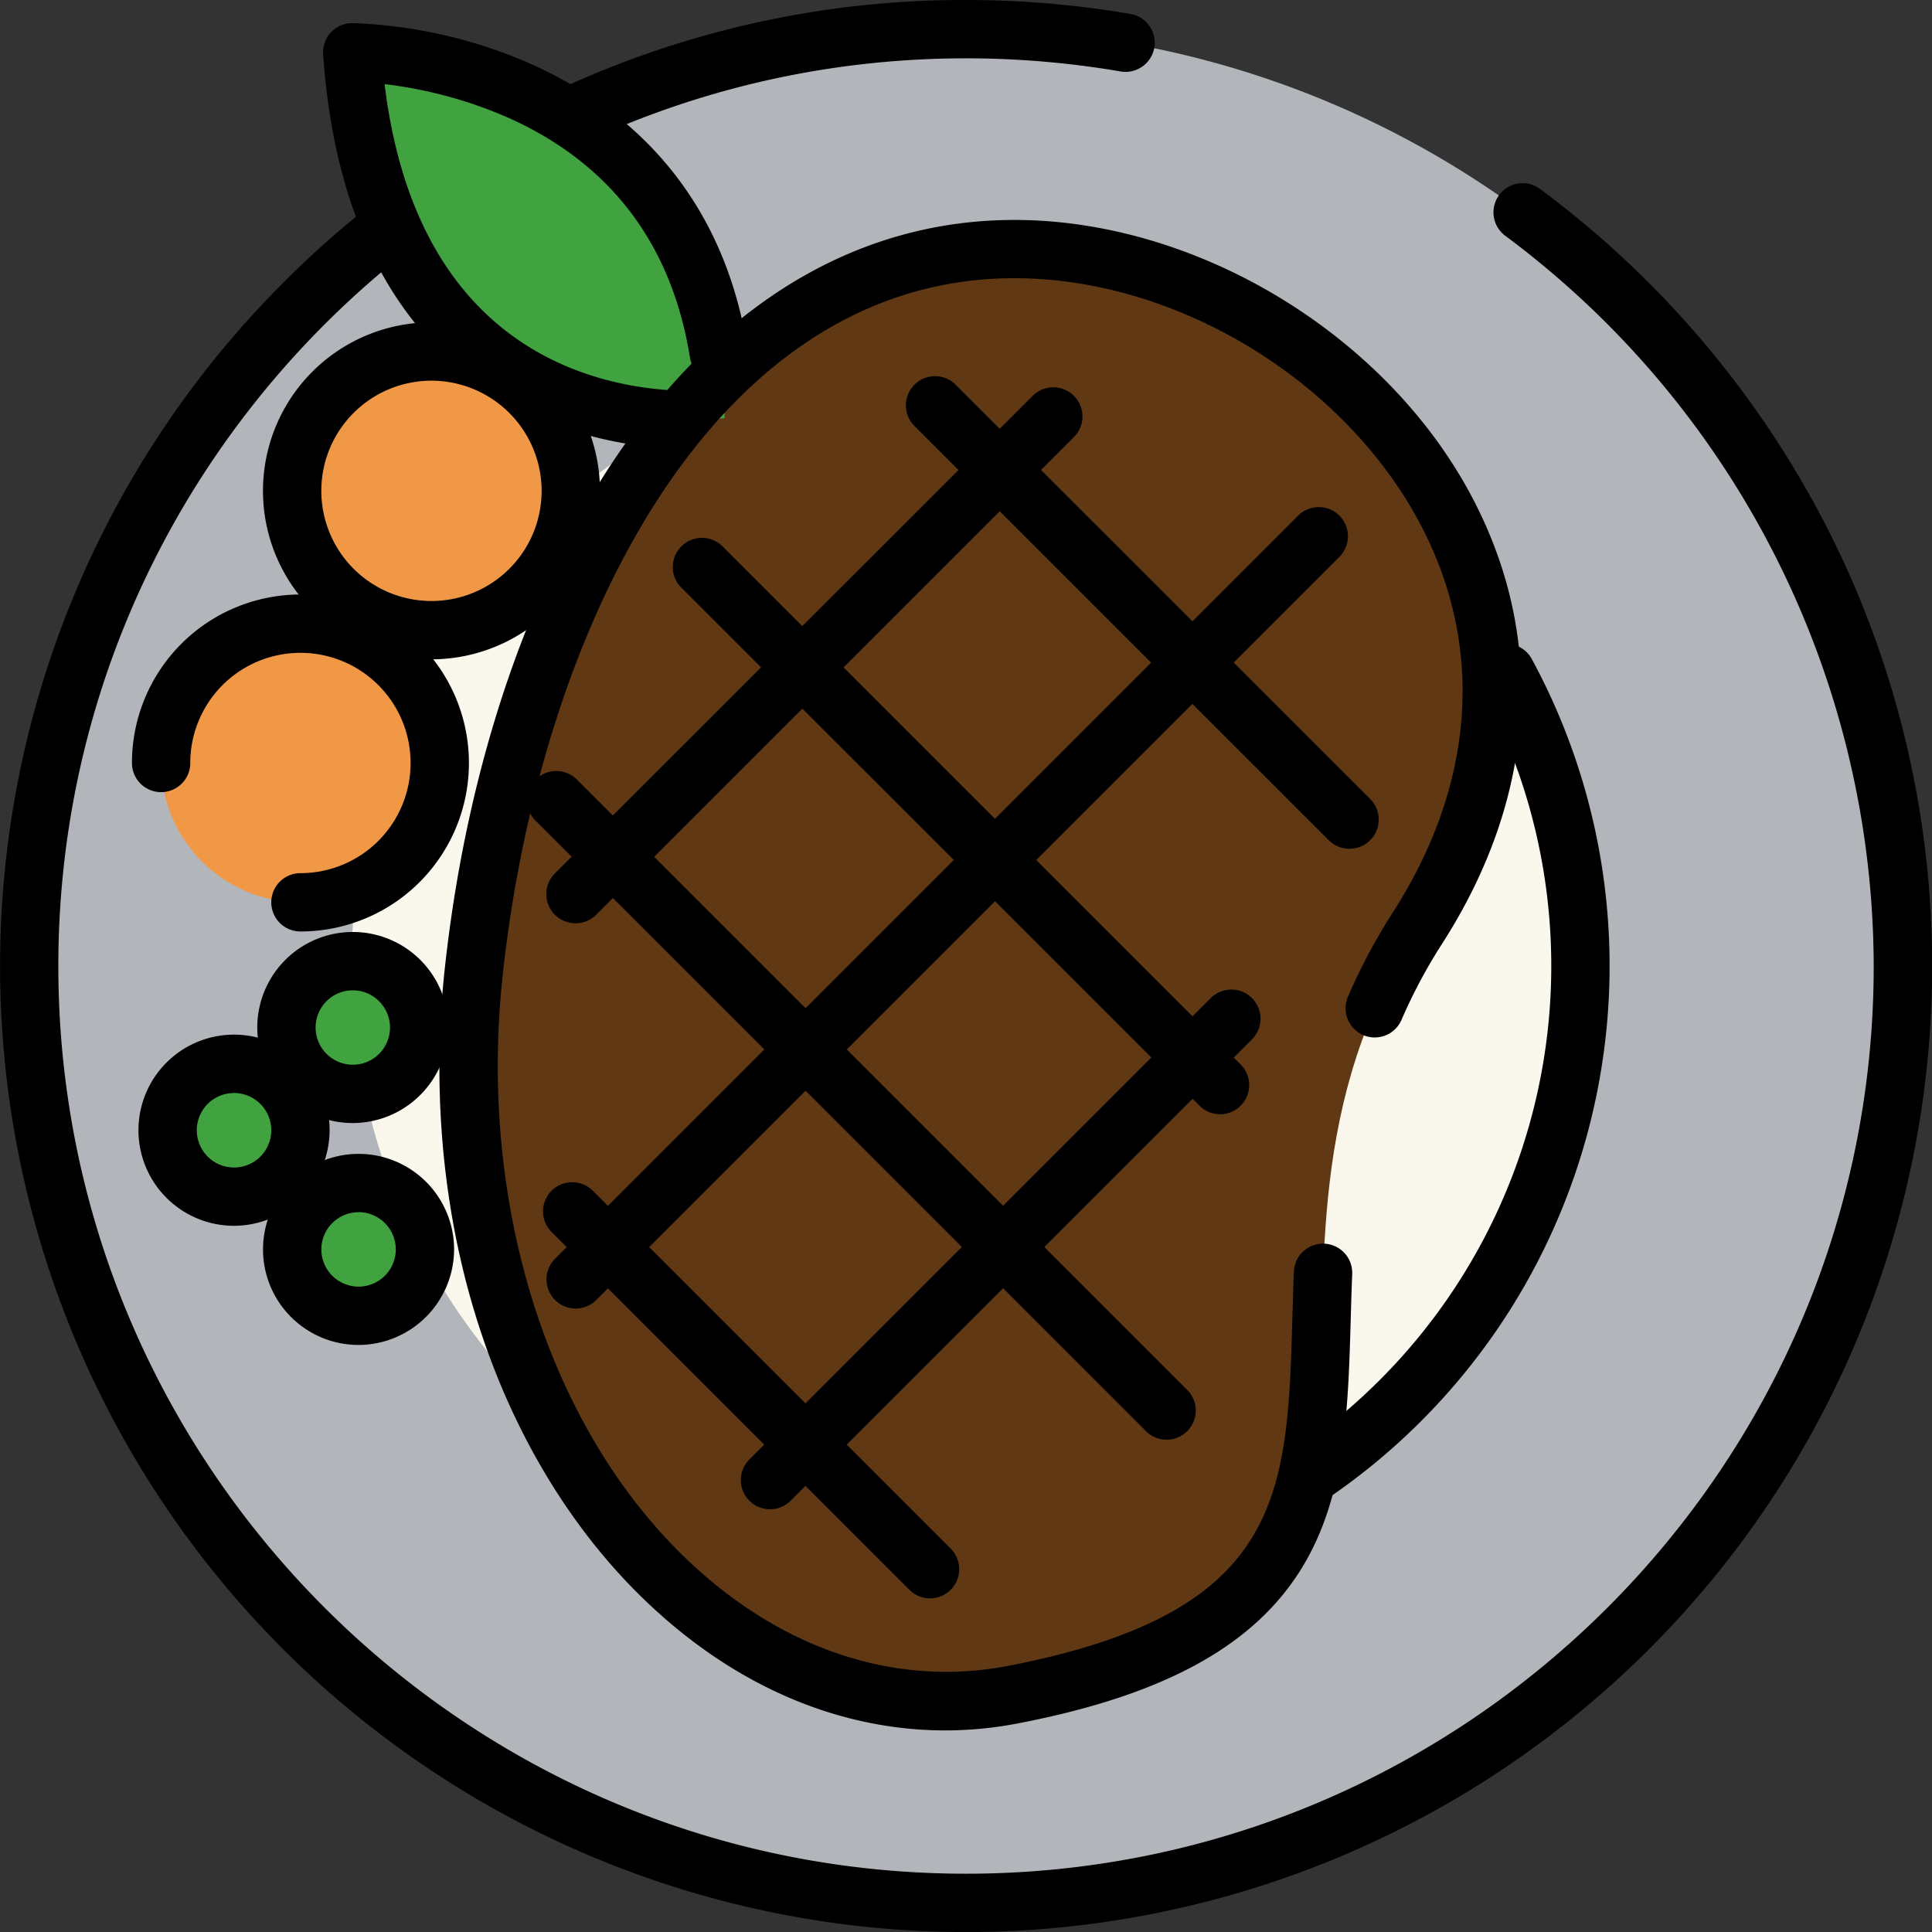 <svg id="Layer_1" data-name="Layer 1" xmlns="http://www.w3.org/2000/svg" viewBox="0 0 463.71 463.71"><rect x="0" y="0" width="463.71" height="463.71" fill="#333333" stroke="none"/><defs><style>.cls-1{fill:#b2b6bb;}.cls-2{fill:#faf8ed;}.cls-3{fill:#603813;}.cls-4{fill:#f19846;}.cls-5{fill:#40a340;}</style></defs><circle class="cls-1" cx="231.86" cy="231.86" r="224.86"/><path d="M283,517.79A231.86,231.86,0,0,1,119.05,122,230.35,230.35,0,0,1,283,54.07a234.27,234.27,0,0,1,39.47,3.35,7,7,0,0,1-2.36,13.8A219.92,219.92,0,0,0,283,68.07c-120.13,0-217.86,97.73-217.86,217.86S162.87,503.79,283,503.79s217.86-97.73,217.86-217.86a219,219,0,0,0-88.34-175.2,7,7,0,1,1,8.33-11.25,234.13,234.13,0,0,1,68.39,80.4A231.9,231.9,0,0,1,283,517.79Z" transform="translate(-51.14 -54.07)"/><circle class="cls-2" cx="231.86" cy="231.86" r="147.49"/><path d="M366.74,414.36a7,7,0,0,1-4-12.76,140.57,140.57,0,0,0,43.75-182.67,7,7,0,0,1,12.3-6.69,154.57,154.57,0,0,1-48.09,200.87A7,7,0,0,1,366.74,414.36Z" transform="translate(-51.14 -54.07)"/><path class="cls-3" d="M391.37,276.82c-53.62,83.54,21.89,160.92-96.78,184-72.38,14.06-141.26-67.37-129.75-173.46,10.33-95.24,58.09-173.47,129.75-173.47S445.5,192.49,391.37,276.82Z" transform="translate(-51.14 -54.07)"/><path d="M375.05,257.78a7,7,0,0,1-4.95-2l-99.48-99.47a7,7,0,0,1,9.9-9.9L380,245.83a7,7,0,0,1-4.95,11.95Z" transform="translate(-51.14 -54.07)"/><path d="M344,321.51a7,7,0,0,1-4.95-2.05L214.67,195.12a7,7,0,0,1,9.9-9.9L348.91,309.56a7,7,0,0,1-5,11.95Z" transform="translate(-51.14 -54.07)"/><path d="M331.14,399.62a7,7,0,0,1-4.95-2.05L179.7,251.07a7,7,0,0,1,9.9-9.9l146.49,146.5a7,7,0,0,1-4.95,11.95Z" transform="translate(-51.14 -54.07)"/><path d="M274.41,437.7a7,7,0,0,1-5-2.05l-85.88-85.88a7,7,0,0,1,9.9-9.9l85.88,85.88a7,7,0,0,1-4.95,11.95Z" transform="translate(-51.14 -54.07)"/><path d="M189.31,368.14a7,7,0,0,1-4.95-11.95L362.72,177.83a7,7,0,0,1,9.9,9.9L194.26,366.09A7,7,0,0,1,189.31,368.14Z" transform="translate(-51.14 -54.07)"/><path d="M189.31,275.66a7,7,0,0,1-4.95-12L299,149.08a7,7,0,0,1,9.9,9.9L194.26,273.61A7,7,0,0,1,189.31,275.66Z" transform="translate(-51.14 -54.07)"/><path d="M235.94,416.32A7,7,0,0,1,231,404.37L341.73,293.63a7,7,0,0,1,9.9,9.9L240.89,414.27A7,7,0,0,1,235.94,416.32Z" transform="translate(-51.14 -54.07)"/><circle class="cls-4" cx="103.56" cy="117.81" r="33.44"/><path d="M154.7,212.32a40.44,40.44,0,1,1,40.44-40.44A40.48,40.48,0,0,1,154.7,212.32Zm0-66.88a26.44,26.44,0,1,0,26.44,26.44A26.47,26.47,0,0,0,154.7,145.44Z" transform="translate(-51.14 -54.07)"/><circle class="cls-4" cx="72.11" cy="183.13" r="33.44"/><path d="M123.25,277.64a7,7,0,0,1,0-14A26.44,26.44,0,1,0,96.81,237.2a7,7,0,0,1-14,0,40.44,40.44,0,1,1,40.44,40.44Z" transform="translate(-51.14 -54.07)"/><path class="cls-5" d="M225.06,154.42s-82.38,11.65-89.37-87.82c0,0,87,0,89.37,87.82" transform="translate(-51.14 -54.07)"/><path d="M209.81,161.52l-.6,0c-13-1.1-31.82-5.33-48.17-19.28-19.1-16.3-30-41.58-32.34-75.13a7,7,0,0,1,7-7.49,116.12,116.12,0,0,1,42.5,9.64c20.35,9,46,28.12,52.39,68.62a7,7,0,0,1-13.82,2.2c-4.34-27.35-19.07-46.8-43.78-57.82a105.07,105.07,0,0,0-29.54-8c7.21,59.28,44.64,71.46,66.95,73.35a7,7,0,0,1-.58,14Z" transform="translate(-51.14 -54.07)"/><path d="M278.13,469.4c-24.83,0-49.16-10-70-29.18-18-16.51-32.15-38.91-41-64.77-9.39-27.31-12.58-58-9.24-88.87,5.34-49.22,20.65-93.87,43.11-125.72,24.91-35.32,57.28-54,93.6-54,43.28,0,88.15,26.79,109.11,65.15,18.75,34.33,16.47,72.88-6.44,108.57a127.12,127.12,0,0,0-9.69,18.13,7,7,0,1,1-12.84-5.57A141.67,141.67,0,0,1,385.48,273c20-31.18,22.12-64.67,5.93-94.29-18.61-34.08-58.43-57.87-96.82-57.87-72.3,0-113.77,84-122.79,167.21-6.07,55.91,11.5,110.26,45.83,141.83,22.41,20.6,49.27,29.13,75.62,24,66-12.83,66.86-41,68.09-83.7.1-3.57.2-7.2.35-10.89a7,7,0,0,1,14,.56c-.15,3.63-.25,7.21-.35,10.73-.63,21.79-1.22,42.37-11.51,59.45-11.36,18.85-32.93,30.8-67.9,37.59A93.33,93.33,0,0,1,278.13,469.4Z" transform="translate(-51.14 -54.07)"/><circle class="cls-5" cx="84.67" cy="246.62" r="15.93"/><path d="M135.82,323.62a22.93,22.93,0,1,1,22.93-22.93A23,23,0,0,1,135.82,323.62Zm0-31.86a8.93,8.93,0,1,0,8.93,8.93A8.95,8.95,0,0,0,135.82,291.76Z" transform="translate(-51.14 -54.07)"/><circle class="cls-5" cx="56.18" cy="271.27" r="15.93"/><path d="M107.32,348.28a22.94,22.94,0,1,1,22.93-22.94A23,23,0,0,1,107.32,348.28Zm0-31.87a8.94,8.94,0,1,0,8.93,8.93A8.95,8.95,0,0,0,107.32,316.41Z" transform="translate(-51.14 -54.07)"/><circle class="cls-5" cx="86.05" cy="299.88" r="15.93"/><path d="M137.19,376.88A22.93,22.93,0,1,1,160.13,354,23,23,0,0,1,137.19,376.88Zm0-31.86a8.93,8.93,0,1,0,8.94,8.93A8.95,8.95,0,0,0,137.19,345Z" transform="translate(-51.14 -54.07)"/></svg>